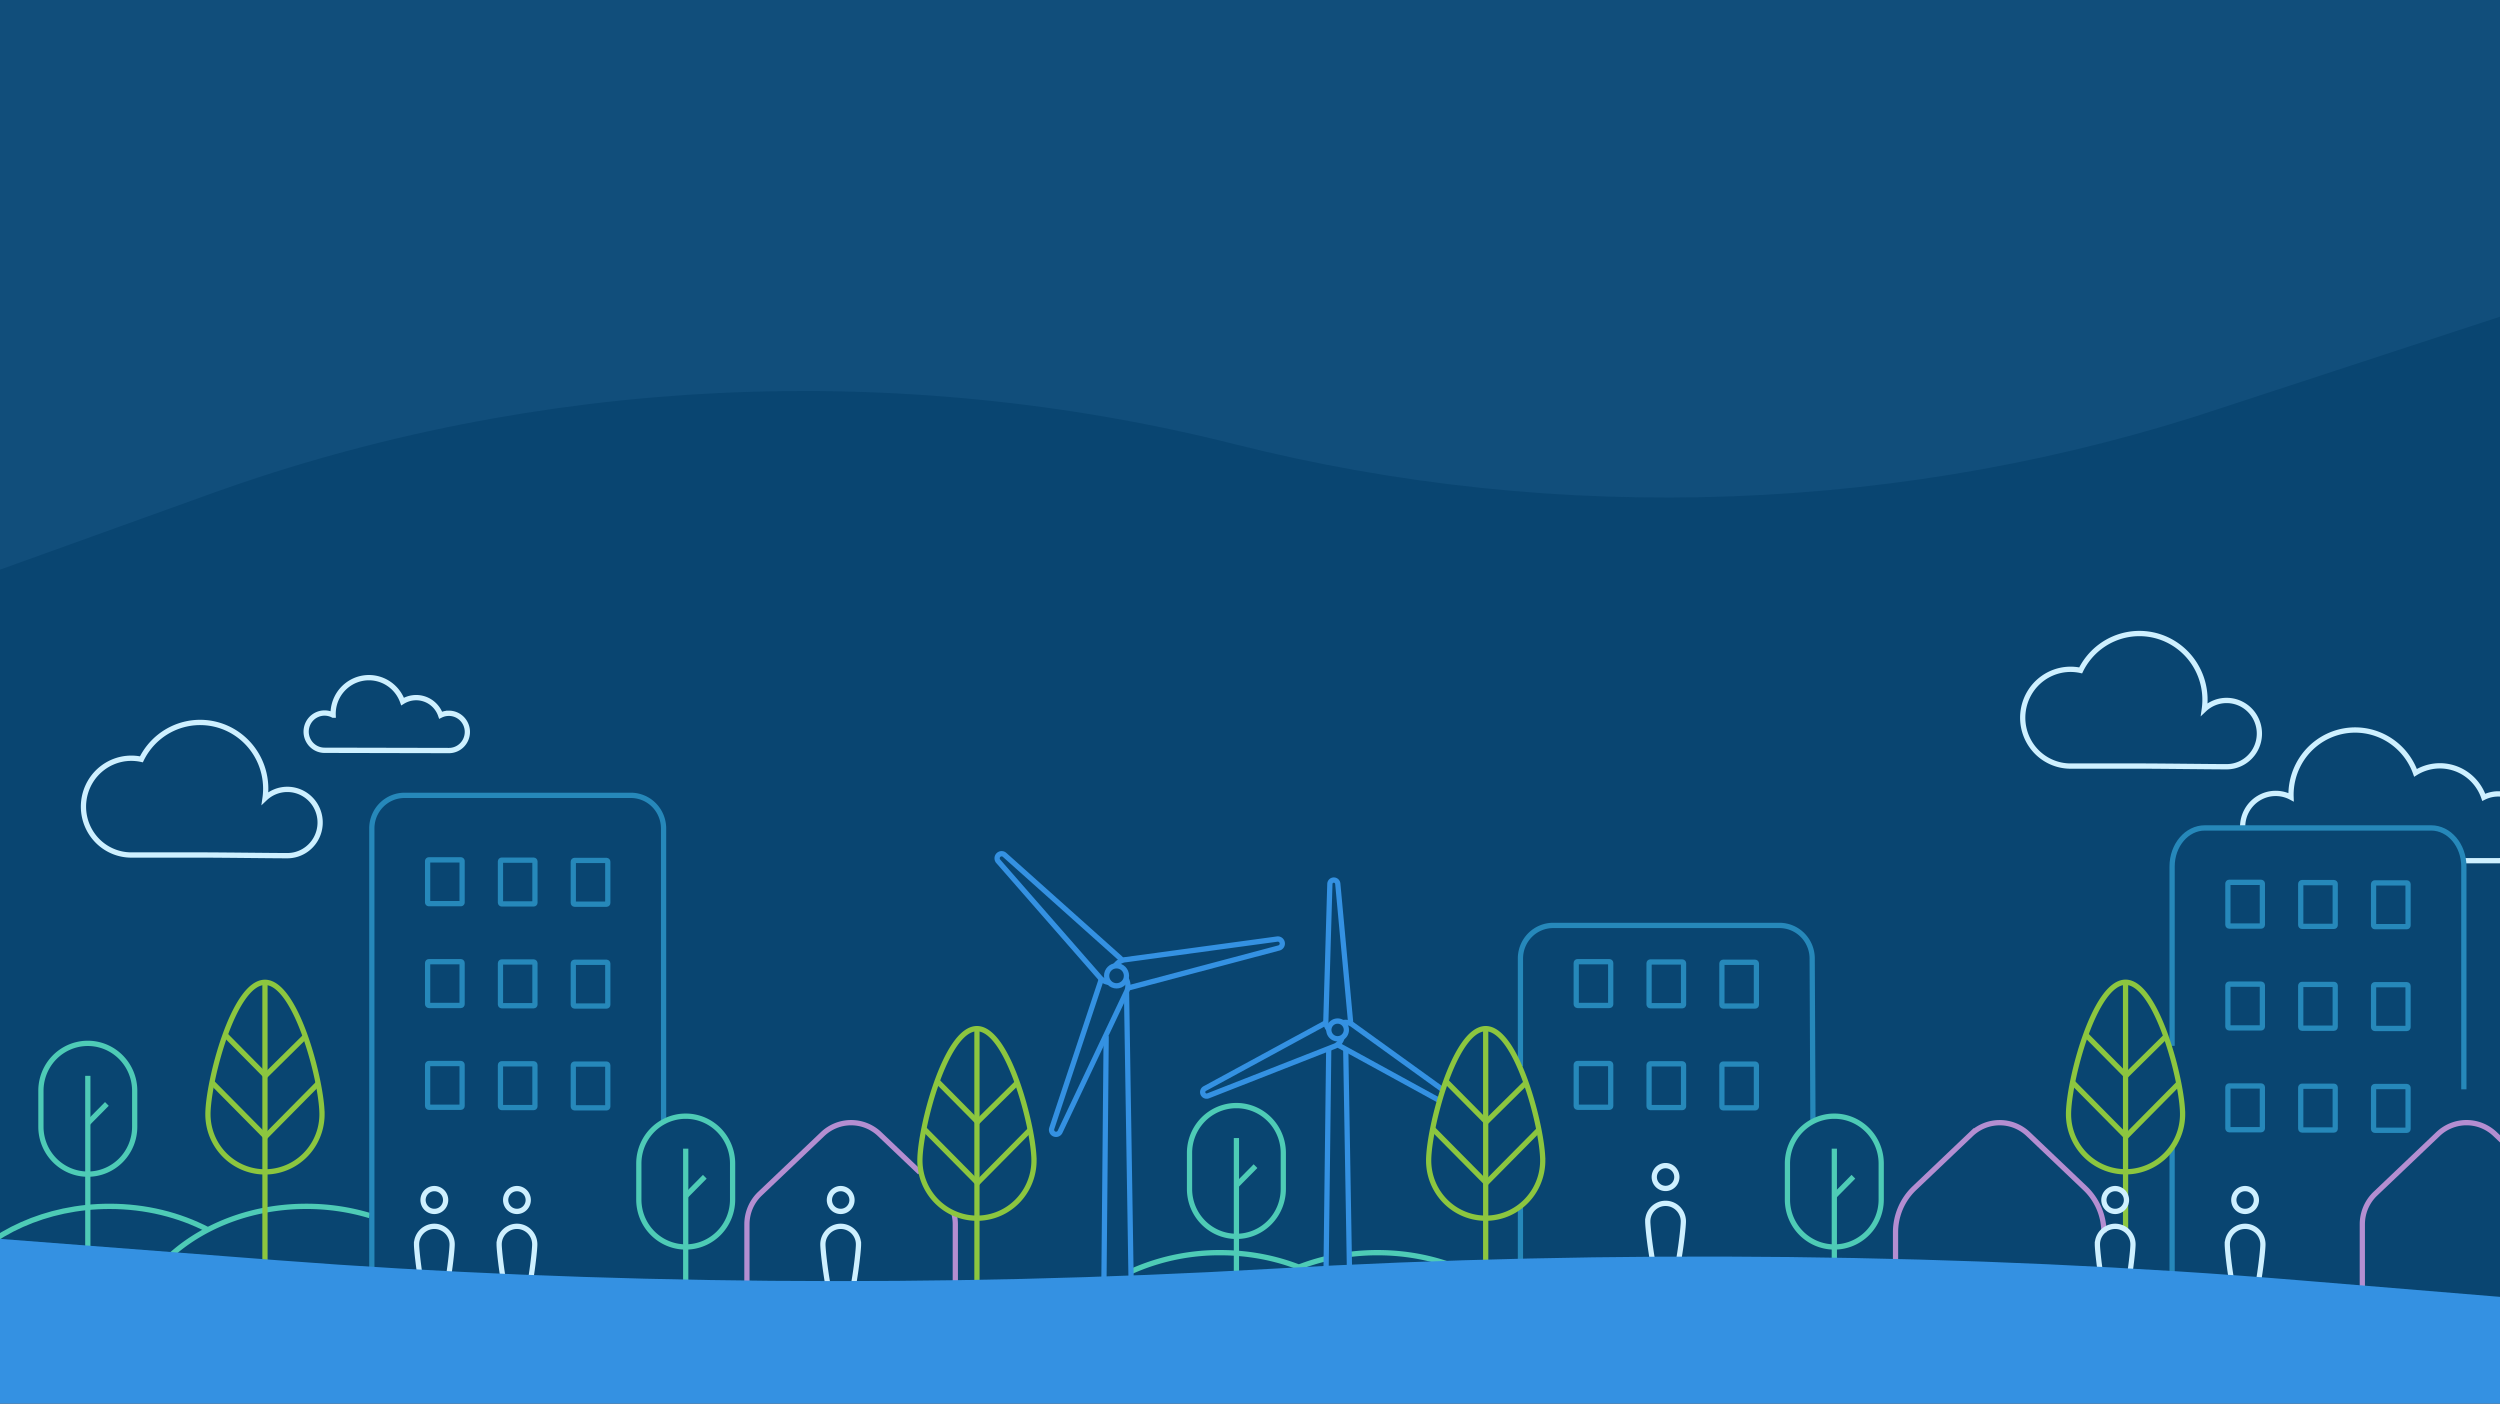 <?xml version="1.0" encoding="UTF-8" standalone="no"?>
<svg
   width="1920"
   height="1078"
   viewBox="0 0 1920 1078"
   version="1.1"
   id="svg2"
   sodipodi:docname="background_image_v2.svg"
   inkscape:version="1.3.2 (1:1.3.2+202311252150+091e20ef0f)"
   xmlns:inkscape="http://www.inkscape.org/namespaces/inkscape"
   xmlns:sodipodi="http://sodipodi.sourceforge.net/DTD/sodipodi-0.dtd"
   xmlns="http://www.w3.org/2000/svg"
   xmlns:svg="http://www.w3.org/2000/svg">
  <rect x="0" y="0" width="1920" height="1078" fill="#333333" stroke="none"/>
  <sodipodi:namedview
     id="namedview2"
     pagecolor="#ffffff"
     bordercolor="#000000"
     borderopacity="0.25"
     inkscape:showpageshadow="2"
     inkscape:pageopacity="0.0"
     inkscape:pagecheckerboard="0"
     inkscape:deskcolor="#d1d1d1"
     showguides="true"
     inkscape:zoom="0.51375727"
     inkscape:cx="803.88157"
     inkscape:cy="684.17523"
     inkscape:window-width="1680"
     inkscape:window-height="1013"
     inkscape:window-x="0"
     inkscape:window-y="0"
     inkscape:window-maximized="1"
     inkscape:current-layer="svg2" />
  <defs
     id="defs1" />
  <g
     id="Mask_Group_4"
     data-name="Mask Group 4"
     clip-path="none"
     transform="matrix(1.007,0,0,1.018,-3.37,-17.4)">
    <g
       id="Group_15441"
       data-name="Group 15441"
       transform="translate(0,1.125)">
      <g
         id="Path_23899"
         data-name="Path 23899"
         fill="#114e7b">
        <path
           d="M 1936.5,531.5 H 0.5 V 0.5 h 1936 z"
           stroke="none"
           id="path1" />
        <path
           d="M 1,1 V 531 H 1936 V 1 H 1 M 0,0 H 1937 V 532 H 0 Z"
           stroke="none"
           fill="#707070"
           id="path2" />
      </g>
      <g
         id="Group_15437"
         data-name="Group 15437"
         transform="translate(0,-117)">
        <path
           id="Path_23883"
           data-name="Path 23883"
           d="M 1918,727.448 H 0 l -0.874,-569.3 163.318,-58.181 c 248,-88.34 523.192,-101.445 780.873,-37.187 v 0 c 248.174,61.887 512.865,52.075 754.027,-27.953 l 219.781,-71.276 z"
           transform="translate(2,405.368)"
           fill="#094571" />
        <path
           id="Path_186"
           data-name="Path 186"
           d="m 1744.59,379.439 a 25.2,25.2 0 0 1 36.927,-22.3 c -0.022,-0.6 -0.046,-1.2 -0.046,-1.8 a 48.936,48.936 0 0 1 94.959,-16.629 35.419,35.419 0 0 1 52.05,18.475 25.2,25.2 0 1 1 11.1,47.815 h -26.722"
           transform="translate(-30.863,377.299)"
           fill="none"
           stroke="#cef0ff"
           stroke-width="4" />
        <path
           id="Path_187"
           data-name="Path 187"
           d="M 1193.79,409.362 V 327.967 A 24.965,24.965 0 0 1 1218.755,303 h 172.571 a 24.964,24.964 0 0 1 24.964,24.964 l 0.573,122.619"
           transform="translate(-30.863,528.134)"
           fill="none"
           stroke="#2688ba"
           stroke-width="4" />
        <line
           id="Line_1"
           data-name="Line 1"
           y1="77.394"
           transform="translate(1162.927,1042.606)"
           fill="none"
           stroke="#2688ba"
           stroke-width="4"
           x1="0"
           x2="0"
           y2="0" />
        <path
           id="Path_188"
           data-name="Path 188"
           d="M 1.539,698.234 C 26.677,667.934 69.362,648 117.79,648 c 27.6,0 53.33,6.474 75.013,17.65"
           transform="translate(-30.863,395.063)"
           fill="none"
           stroke="#4ecbb6"
           stroke-width="4" />
        <path
           id="Path_189"
           data-name="Path 189"
           d="M 151.7,698.041 C 176.859,667.85 219.465,648 267.79,648 a 169.175,169.175 0 0 1 48.414,6.97"
           transform="translate(-30.863,395.063)"
           fill="none"
           stroke="#4ecbb6"
           stroke-width="4" />
        <path
           id="Path_190"
           data-name="Path 190"
           d="M 317.79,686.418 V 327.967 A 24.965,24.965 0 0 1 342.755,303 h 172.57 a 24.965,24.965 0 0 1 24.965,24.964 v 222.371"
           transform="translate(-30.863,430)"
           fill="none"
           stroke="#2688ba"
           stroke-width="4" />
        <path
           id="Path_191"
           data-name="Path 191"
           d="m 557.176,643.706 v 0 A 35.759,35.759 0 0 1 521.417,607.947 V 580.8 a 35.759,35.759 0 0 1 71.518,0 v 27.15 a 35.759,35.759 0 0 1 -35.759,35.756 z"
           transform="translate(-30.863,430)"
           fill="none"
           stroke="#4ecbb6"
           stroke-width="4" />
        <line
           id="Line_2"
           data-name="Line 2"
           y1="126.52"
           transform="translate(526.313,999.539)"
           fill="none"
           stroke="#4ecbb6"
           stroke-width="4"
           x1="0"
           x2="0"
           y2="0" />
        <line
           id="Line_3"
           data-name="Line 3"
           x1="14.648"
           y2="14.648"
           transform="translate(526.22,1020.73)"
           fill="none"
           stroke="#4ecbb6"
           stroke-width="4"
           y1="0"
           x2="0" />
        <path
           id="Path_192"
           data-name="Path 192"
           d="m 101.176,623.706 v 0 A 35.759,35.759 0 0 1 65.417,587.947 V 560.8 a 35.759,35.759 0 0 1 71.518,0 v 27.15 a 35.759,35.759 0 0 1 -35.759,35.756 z"
           transform="translate(-30.863,395.063)"
           fill="none"
           stroke="#4ecbb6"
           stroke-width="4" />
        <line
           id="Line_4"
           data-name="Line 4"
           y1="146.52"
           transform="translate(70.313,944.602)"
           fill="none"
           stroke="#4ecbb6"
           stroke-width="4"
           x1="0"
           x2="0"
           y2="0" />
        <line
           id="Line_5"
           data-name="Line 5"
           x1="14.648"
           y2="14.648"
           transform="translate(70.22,965.793)"
           fill="none"
           stroke="#4ecbb6"
           stroke-width="4"
           y1="0"
           x2="0" />
        <path
           id="Rectangle_64"
           data-name="Rectangle 64"
           d="M 0.959,0 H 25.341 A 0.959,0.959 0 0 1 26.3,0.959 v 31.094 a 0.96,0.96 0 0 1 -0.96,0.96 H 0.959 A 0.959,0.959 0 0 1 0,32.054 V 0.959 A 0.959,0.959 0 0 1 0.959,0 Z"
           transform="translate(329.474,781.674)"
           fill="none"
           stroke="#2688ba"
           stroke-width="4" />
        <rect
           id="Rectangle_65"
           data-name="Rectangle 65"
           width="26.3"
           height="33.012"
           rx="0.959"
           transform="translate(385.027,781.89)"
           fill="none"
           stroke="#2688ba"
           stroke-width="4"
           x="0"
           y="0" />
        <rect
           id="Rectangle_66"
           data-name="Rectangle 66"
           width="26.3"
           height="33.012"
           rx="0.959"
           transform="translate(440.58,782.104)"
           fill="none"
           stroke="#2688ba"
           stroke-width="4"
           x="0"
           y="0" />
        <rect
           id="Rectangle_67"
           data-name="Rectangle 67"
           width="26.3"
           height="33.012"
           rx="0.959"
           transform="translate(329.474,858.491)"
           fill="none"
           stroke="#2688ba"
           stroke-width="4"
           x="0"
           y="0" />
        <rect
           id="Rectangle_68"
           data-name="Rectangle 68"
           width="26.3"
           height="33.012"
           rx="0.959"
           transform="translate(385.027,858.705)"
           fill="none"
           stroke="#2688ba"
           stroke-width="4"
           x="0"
           y="0" />
        <rect
           id="Rectangle_69"
           data-name="Rectangle 69"
           width="26.3"
           height="33.012"
           rx="0.959"
           transform="translate(440.58,858.919)"
           fill="none"
           stroke="#2688ba"
           stroke-width="4"
           x="0"
           y="0" />
        <rect
           id="Rectangle_70"
           data-name="Rectangle 70"
           width="26.3"
           height="33.012"
           rx="0.959"
           transform="translate(329.474,935.306)"
           fill="none"
           stroke="#2688ba"
           stroke-width="4"
           x="0"
           y="0" />
        <rect
           id="Rectangle_71"
           data-name="Rectangle 71"
           width="26.3"
           height="33.012"
           rx="0.959"
           transform="translate(385.027,935.521)"
           fill="none"
           stroke="#2688ba"
           stroke-width="4"
           x="0"
           y="0" />
        <rect
           id="Rectangle_72"
           data-name="Rectangle 72"
           width="26.3"
           height="33.012"
           rx="0.959"
           transform="translate(440.58,935.735)"
           fill="none"
           stroke="#2688ba"
           stroke-width="4"
           x="0"
           y="0" />
        <path
           id="Path_193"
           data-name="Path 193"
           d="m 379.044,641.719 c 0,7.5 -6.078,57.281 -13.575,57.281 -7.497,0 -13.575,-49.784 -13.575,-57.281 a 13.575,13.575 0 1 1 27.15,0 z"
           transform="translate(-30.863,430)"
           fill="none"
           stroke="#cef0ff"
           stroke-width="4" />
        <path
           id="Path_194"
           data-name="Path 194"
           d="m 374.077,608.278 a 8.609,8.609 0 1 1 -8.609,-8.609 8.609,8.609 0 0 1 8.609,8.609 z"
           transform="translate(-30.863,430)"
           fill="none"
           stroke="#cef0ff"
           stroke-width="4" />
        <path
           id="Path_195"
           data-name="Path 195"
           d="m 442.044,641.719 c 0,7.5 -6.078,57.281 -13.575,57.281 -7.497,0 -13.575,-49.784 -13.575,-57.281 a 13.575,13.575 0 1 1 27.15,0 z"
           transform="translate(-30.863,430)"
           fill="none"
           stroke="#cef0ff"
           stroke-width="4" />
        <path
           id="Path_196"
           data-name="Path 196"
           d="m 437.077,608.278 a 8.609,8.609 0 1 1 -8.609,-8.609 8.609,8.609 0 0 1 8.609,8.609 z"
           transform="translate(-30.863,430)"
           fill="none"
           stroke="#cef0ff"
           stroke-width="4" />
        <path
           id="Path_197"
           data-name="Path 197"
           d="m 688.954,641.719 c 0,7.5 -6.078,57.281 -13.575,57.281 -7.497,0 -13.579,-49.784 -13.579,-57.281 a 13.575,13.575 0 1 1 27.15,0 z"
           transform="translate(-30.863,430)"
           fill="none"
           stroke="#cef0ff"
           stroke-width="4" />
        <path
           id="Path_198"
           data-name="Path 198"
           d="m 683.988,608.278 a 8.608,8.608 0 1 1 -8.609,-8.609 8.609,8.609 0 0 1 8.609,8.609 z"
           transform="translate(-30.863,430)"
           fill="none"
           stroke="#cef0ff"
           stroke-width="4" />
        <path
           id="Path_199"
           data-name="Path 199"
           d="m 761.68,618.3 a 31.7,31.7 0 0 1 1.11,8.32 v 70.4"
           transform="translate(-30.863,430)"
           fill="none"
           stroke="#b48ed1"
           stroke-width="4" />
        <path
           id="Path_200"
           data-name="Path 200"
           d="m 603.861,697.013 v -70.4 a 31.723,31.723 0 0 1 9.976,-23.1 l 47.739,-44.954 a 31.725,31.725 0 0 1 43.5,0 l 30.751,28.957"
           transform="translate(-30.863,430)"
           fill="none"
           stroke="#b48ed1"
           stroke-width="4" />
        <path
           id="Path_23885"
           data-name="Path 23885"
           d="M 0,226.059 V 0"
           transform="translate(205.427,875.063)"
           fill="none"
           stroke="#8cc63f"
           stroke-width="4" />
        <path
           id="Path_201"
           data-name="Path 201"
           d="m 196.072,554.718 40.66,40.66 39.857,-39.858"
           transform="translate(-30.863,395.063)"
           fill="none"
           stroke="#8cc63f"
           stroke-width="4" />
        <path
           id="Path_202"
           data-name="Path 202"
           d="m 279.79,578.5 a 43.5,43.5 0 0 1 -87,0 c 0,-24.024 19.476,-99.5 43.5,-99.5 24.024,0 43.5,75.476 43.5,99.5 z"
           transform="translate(-30.863,395.063)"
           fill="none"
           stroke="#8cc63f"
           stroke-width="4" />
        <path
           id="Path_203"
           data-name="Path 203"
           d="m 205.572,518.218 31.16,31.16 29.809,-29.129"
           transform="translate(-30.863,395.063)"
           fill="none"
           stroke="#8cc63f"
           stroke-width="4" />
        <line
           id="Line_7"
           data-name="Line 7"
           y1="216.059"
           transform="translate(748.427,910)"
           fill="none"
           stroke="#8cc63f"
           stroke-width="4"
           x1="0"
           x2="0"
           y2="0" />
        <path
           id="Path_204"
           data-name="Path 204"
           d="m 739.071,554.718 40.66,40.66 39.857,-39.858"
           transform="translate(-30.863,430)"
           fill="none"
           stroke="#8cc63f"
           stroke-width="4" />
        <path
           id="Path_205"
           data-name="Path 205"
           d="m 822.79,578.5 a 43.5,43.5 0 0 1 -87,0 c 0,-24.024 19.476,-99.5 43.5,-99.5 24.024,0 43.5,75.476 43.5,99.5 z"
           transform="translate(-30.863,430)"
           fill="none"
           stroke="#8cc63f"
           stroke-width="4" />
        <path
           id="Path_206"
           data-name="Path 206"
           d="m 748.571,518.218 31.16,31.16 29.809,-29.129"
           transform="translate(-30.863,430)"
           fill="none"
           stroke="#8cc63f"
           stroke-width="4" />
        <path
           id="Path_207"
           data-name="Path 207"
           d="M 848.7,698.041 A 127.257,127.257 0 0 1 876.2,673.61"
           transform="translate(-30.863,424.808)"
           fill="none"
           stroke="#4ecbb6"
           stroke-width="4" />
        <path
           id="Path_208"
           data-name="Path 208"
           d="M 1063.212,649.34 A 173.417,173.417 0 0 1 1084.79,648 c 48.325,0 90.931,19.85 116.09,50.041"
           transform="translate(-30.863,430)"
           fill="none"
           stroke="#4ecbb6"
           stroke-width="4" />
        <path
           id="Path_209"
           data-name="Path 209"
           d="m 1025.211,658.761 a 160.5,160.5 0 0 1 20.755,-6.34"
           transform="translate(-30.863,430)"
           fill="none"
           stroke="#4ecbb6"
           stroke-width="4" />
        <line
           id="Line_8"
           data-name="Line 8"
           x2="3.155"
           y2="184.153"
           transform="translate(1029.699,925)"
           fill="none"
           stroke="#3491e2"
           stroke-width="4"
           x1="0"
           y1="0" />
        <line
           id="Line_9"
           data-name="Line 9"
           y1="174.418"
           x2="2.121"
           transform="translate(1014.6,924)"
           fill="none"
           stroke="#3491e2"
           stroke-width="4"
           x1="0"
           y2="0" />
        <path
           id="Path_210"
           data-name="Path 210"
           d="m 1049.778,484.825 a 6.68,6.68 0 1 1 9.443,-0.3 6.68,6.68 0 0 1 -9.443,0.3 z"
           transform="translate(-30.863,430)"
           fill="none"
           stroke="#3491e2"
           stroke-width="4" />
        <path
           id="Path_211"
           data-name="Path 211"
           d="M 1131.834,533.135 1056.4,492.249 a 9.335,9.335 0 0 1 -1.834,-1.121"
           transform="translate(-30.863,430)"
           fill="none"
           stroke="#3491e2"
           stroke-width="4" />
        <path
           id="Path_212"
           data-name="Path 212"
           d="m 1058.237,474.529 v 0 a 9.418,9.418 0 0 1 8.059,1.866 l 67.776,48.362"
           transform="translate(-30.863,430)"
           fill="none"
           stroke="#3491e2"
           stroke-width="4" />
        <path
           id="Path_213"
           data-name="Path 213"
           d="m 1047.583,479.566 a 9.421,9.421 0 0 1 -2.19,-6.95 l 3.048,-102.763 a 3.027,3.027 0 0 1 6.04,-0.193 l 9.6,102.359 a 9.429,9.429 0 0 1 -0.05,3.216"
           transform="translate(-30.863,430)"
           fill="none"
           stroke="#3491e2"
           stroke-width="4" />
        <path
           id="Path_214"
           data-name="Path 214"
           d="m 1057.745,485.634 a 9.426,9.426 0 0 1 -6.328,6.868 L 955.573,529.7 a 3.027,3.027 0 0 1 -2.529,-5.488 l 90.551,-48.683 a 9.4,9.4 0 0 1 1.832,-0.879"
           transform="translate(-30.863,430)"
           fill="none"
           stroke="#3491e2"
           stroke-width="4" />
        <path
           id="Path_215"
           data-name="Path 215"
           d="m 897,662.168 q 2.188,-0.984 4.424,-1.905 A 166.416,166.416 0 0 1 964.789,648 c 48.326,0 90.932,19.85 116.091,50.041"
           transform="translate(-30.863,430)"
           fill="none"
           stroke="#4ecbb6"
           stroke-width="4" />
        <line
           id="Line_10"
           data-name="Line 10"
           x2="3.911"
           y2="244.725"
           transform="translate(862.523,881.775)"
           fill="none"
           stroke="#3491e2"
           stroke-width="4"
           x1="0"
           y1="0" />
        <line
           id="Line_11"
           data-name="Line 11"
           y1="211.864"
           x2="1.959"
           transform="translate(845.03,914.636)"
           fill="none"
           stroke="#3491e2"
           stroke-width="4"
           x1="0"
           y2="0" />
        <circle
           id="Ellipse_1"
           data-name="Ellipse 1"
           cx="7.568"
           cy="7.568"
           r="7.568"
           transform="translate(847.327,861.571)"
           fill="none"
           stroke="#3491e2"
           stroke-width="4" />
        <path
           id="Path_216"
           data-name="Path 216"
           d="m 884.766,431.644 v 0 a 10.668,10.668 0 0 1 8.1,-4.705 L 1008.3,411.411 a 3.43,3.43 0 0 1 1.329,6.716 L 896.98,447.713 a 10.678,10.678 0 0 1 -2.385,0.495"
           transform="translate(-30.863,430)"
           fill="none"
           stroke="#3491e2"
           stroke-width="4" />
        <path
           id="Path_217"
           data-name="Path 217"
           d="m 879.869,444.063 a 10.671,10.671 0 0 1 -7.2,-4.045 l -77.135,-87.269 a 3.429,3.429 0 0 1 4.841,-4.84 l 87.268,77.135 a 10.675,10.675 0 0 1 2.451,2.7"
           transform="translate(-30.863,430)"
           fill="none"
           stroke="#3491e2"
           stroke-width="4" />
        <path
           id="Path_218"
           data-name="Path 218"
           d="m 892.967,441.2 a 10.8,10.8 0 0 1 0.61,1.222 10.67,10.67 0 0 1 -0.514,9.357 L 842.7,556.8 a 3.43,3.43 0 0 1 -6.344,-2.575 l 37.082,-110.41 a 10.7,10.7 0 0 1 0.832,-2.147"
           transform="translate(-30.863,430)"
           fill="none"
           stroke="#3491e2"
           stroke-width="4" />
        <path
           id="Path_219"
           data-name="Path 219"
           d="m 1433.176,643.706 v 0 a 35.759,35.759 0 0 1 -35.759,-35.759 V 580.8 a 35.759,35.759 0 0 1 71.518,0 v 27.15 a 35.759,35.759 0 0 1 -35.759,35.756 z"
           transform="translate(-30.863,430)"
           fill="none"
           stroke="#4ecbb6"
           stroke-width="4" />
        <line
           id="Line_12"
           data-name="Line 12"
           y1="126.52"
           transform="translate(1402.313,999.539)"
           fill="none"
           stroke="#4ecbb6"
           stroke-width="4"
           x1="0"
           x2="0"
           y2="0" />
        <line
           id="Line_13"
           data-name="Line 13"
           x1="14.648"
           y2="14.648"
           transform="translate(1402.22,1020.73)"
           fill="none"
           stroke="#4ecbb6"
           stroke-width="4"
           y1="0"
           x2="0" />
        <path
           id="Path_220"
           data-name="Path 220"
           d="m 977.176,635.706 v 0 A 35.759,35.759 0 0 1 941.417,599.947 V 572.8 a 35.759,35.759 0 0 1 71.518,0 v 27.15 a 35.759,35.759 0 0 1 -35.759,35.756 z"
           transform="translate(-30.863,430)"
           fill="none"
           stroke="#4ecbb6"
           stroke-width="4" />
        <line
           id="Line_14"
           data-name="Line 14"
           y1="146.52"
           transform="translate(946.313,991.539)"
           fill="none"
           stroke="#4ecbb6"
           stroke-width="4"
           x1="0"
           x2="0"
           y2="0" />
        <line
           id="Line_15"
           data-name="Line 15"
           x1="14.648"
           y2="14.648"
           transform="translate(946.22,1012.73)"
           fill="none"
           stroke="#4ecbb6"
           stroke-width="4"
           y1="0"
           x2="0" />
        <rect
           id="Rectangle_76"
           data-name="Rectangle 76"
           width="26.3"
           height="33.012"
           rx="0.959"
           transform="translate(1205.474,858.491)"
           fill="none"
           stroke="#2688ba"
           stroke-width="4"
           x="0"
           y="0" />
        <rect
           id="Rectangle_77"
           data-name="Rectangle 77"
           width="26.3"
           height="33.012"
           rx="0.959"
           transform="translate(1261.027,858.705)"
           fill="none"
           stroke="#2688ba"
           stroke-width="4"
           x="0"
           y="0" />
        <rect
           id="Rectangle_78"
           data-name="Rectangle 78"
           width="26.3"
           height="33.012"
           rx="0.959"
           transform="translate(1316.58,858.919)"
           fill="none"
           stroke="#2688ba"
           stroke-width="4"
           x="0"
           y="0" />
        <rect
           id="Rectangle_79"
           data-name="Rectangle 79"
           width="26.3"
           height="33.012"
           rx="0.959"
           transform="translate(1205.474,935.306)"
           fill="none"
           stroke="#2688ba"
           stroke-width="4"
           x="0"
           y="0" />
        <rect
           id="Rectangle_80"
           data-name="Rectangle 80"
           width="26.3"
           height="33.012"
           rx="0.959"
           transform="translate(1261.027,935.521)"
           fill="none"
           stroke="#2688ba"
           stroke-width="4"
           x="0"
           y="0" />
        <rect
           id="Rectangle_81"
           data-name="Rectangle 81"
           width="26.3"
           height="33.012"
           rx="0.959"
           transform="translate(1316.58,935.735)"
           fill="none"
           stroke="#2688ba"
           stroke-width="4"
           x="0"
           y="0" />
        <path
           id="Path_221"
           data-name="Path 221"
           d="M 1690.79,544.417 V 409.08 c 0,-16.059 11.177,-29.077 24.965,-29.077 h 172.571 c 13.787,0 24.964,13.019 24.964,29.077 v 168.154"
           transform="translate(-30.863,377.569)"
           fill="none"
           stroke="#2688ba"
           stroke-width="4" />
        <line
           id="Line_16"
           data-name="Line 16"
           y1="127.89"
           transform="translate(1659.927,999.123)"
           fill="none"
           stroke="#2688ba"
           stroke-width="4"
           x1="0"
           x2="0"
           y2="0" />
        <rect
           id="Rectangle_82"
           data-name="Rectangle 82"
           width="26.3"
           height="33.012"
           rx="0.959"
           transform="translate(1702.474,875.425)"
           fill="none"
           stroke="#2688ba"
           stroke-width="4"
           x="0"
           y="0" />
        <rect
           id="Rectangle_9601"
           data-name="Rectangle 9601"
           width="26.3"
           height="33.012"
           rx="0.959"
           transform="translate(1702.474,798.61)"
           fill="none"
           stroke="#2688ba"
           stroke-width="4"
           x="0"
           y="0" />
        <rect
           id="Rectangle_83"
           data-name="Rectangle 83"
           width="26.3"
           height="33.012"
           rx="0.959"
           transform="translate(1758.027,875.64)"
           fill="none"
           stroke="#2688ba"
           stroke-width="4"
           x="0"
           y="0" />
        <rect
           id="Rectangle_9600"
           data-name="Rectangle 9600"
           width="26.3"
           height="33.012"
           rx="0.959"
           transform="translate(1758.027,798.824)"
           fill="none"
           stroke="#2688ba"
           stroke-width="4"
           x="0"
           y="0" />
        <rect
           id="Rectangle_84"
           data-name="Rectangle 84"
           width="26.3"
           height="33.012"
           rx="0.959"
           transform="translate(1813.58,875.854)"
           fill="none"
           stroke="#2688ba"
           stroke-width="4"
           x="0"
           y="0" />
        <rect
           id="Rectangle_9599"
           data-name="Rectangle 9599"
           width="26.3"
           height="33.012"
           rx="0.959"
           transform="translate(1813.58,799.039)"
           fill="none"
           stroke="#2688ba"
           stroke-width="4"
           x="0"
           y="0" />
        <rect
           id="Rectangle_85"
           data-name="Rectangle 85"
           width="26.3"
           height="33.012"
           rx="0.959"
           transform="translate(1702.474,952.241)"
           fill="none"
           stroke="#2688ba"
           stroke-width="4"
           x="0"
           y="0" />
        <rect
           id="Rectangle_86"
           data-name="Rectangle 86"
           width="26.3"
           height="33.012"
           rx="0.959"
           transform="translate(1758.027,952.455)"
           fill="none"
           stroke="#2688ba"
           stroke-width="4"
           x="0"
           y="0" />
        <rect
           id="Rectangle_87"
           data-name="Rectangle 87"
           width="26.3"
           height="33.012"
           rx="0.959"
           transform="translate(1813.58,952.669)"
           fill="none"
           stroke="#2688ba"
           stroke-width="4"
           x="0"
           y="0" />
        <path
           id="Path_222"
           data-name="Path 222"
           d="m 1760.044,641.719 c 0,7.5 -6.078,57.281 -13.575,57.281 -7.497,0 -13.575,-49.784 -13.575,-57.281 a 13.575,13.575 0 1 1 27.15,0 z"
           transform="translate(-30.863,430)"
           fill="none"
           stroke="#cef0ff"
           stroke-width="4" />
        <path
           id="Path_223"
           data-name="Path 223"
           d="m 1755.077,608.278 a 8.609,8.609 0 1 1 -8.609,-8.609 8.609,8.609 0 0 1 8.609,8.609 z"
           transform="translate(-30.863,430)"
           fill="none"
           stroke="#cef0ff"
           stroke-width="4" />
        <path
           id="Path_224"
           data-name="Path 224"
           d="m 1318.044,641.719 c 0,7.5 -6.078,57.281 -13.575,57.281 -7.497,0 -13.575,-49.784 -13.575,-57.281 a 13.575,13.575 0 1 1 27.15,0 z"
           transform="translate(-30.863,412.667)"
           fill="none"
           stroke="#cef0ff"
           stroke-width="4" />
        <path
           id="Path_225"
           data-name="Path 225"
           d="m 1313.077,608.278 a 8.609,8.609 0 1 1 -8.609,-8.609 8.609,8.609 0 0 1 8.609,8.609 z"
           transform="translate(-30.863,412.667)"
           fill="none"
           stroke="#cef0ff"
           stroke-width="4" />
        <path
           id="Path_226"
           data-name="Path 226"
           d="m 1479.861,697.013 v -64.361 a 45.7,45.7 0 0 1 14.37,-33.27 l 43.345,-40.817 a 31.725,31.725 0 0 1 43.5,0 l 43.345,40.817 a 45.7,45.7 0 0 1 14.369,33.27"
           transform="translate(-30.863,430)"
           fill="none"
           stroke="#b48ed1"
           stroke-width="4" />
        <path
           id="Path_227"
           data-name="Path 227"
           d="m 1835.863,697 v -70.4 a 31.723,31.723 0 0 1 9.976,-23.1 l 47.739,-44.954 a 31.725,31.725 0 0 1 43.5,0 l 30.751,28.957"
           transform="translate(-30.863,430)"
           fill="none"
           stroke="#b48ed1"
           stroke-width="4" />
        <line
           id="Line_17"
           data-name="Line 17"
           y1="216.059"
           transform="translate(1136.427,910)"
           fill="none"
           stroke="#8cc63f"
           stroke-width="4"
           x1="0"
           x2="0"
           y2="0" />
        <path
           id="Path_228"
           data-name="Path 228"
           d="m 1127.072,554.718 40.66,40.66 39.857,-39.858"
           transform="translate(-30.863,430)"
           fill="none"
           stroke="#8cc63f"
           stroke-width="4" />
        <path
           id="Path_229"
           data-name="Path 229"
           d="m 1210.79,578.5 a 43.5,43.5 0 0 1 -87,0 c 0,-24.024 19.476,-99.5 43.5,-99.5 24.024,0 43.5,75.476 43.5,99.5 z"
           transform="translate(-30.863,430)"
           fill="none"
           stroke="#8cc63f"
           stroke-width="4" />
        <path
           id="Path_230"
           data-name="Path 230"
           d="m 1136.572,518.218 31.16,31.16 29.809,-29.129"
           transform="translate(-30.863,430)"
           fill="none"
           stroke="#8cc63f"
           stroke-width="4" />
        <line
           id="Line_18"
           data-name="Line 18"
           y1="159.606"
           transform="translate(1624.427,875)"
           fill="none"
           stroke="#8cc63f"
           stroke-width="4"
           x1="0"
           x2="0"
           y2="0" />
        <line
           id="Line_19"
           data-name="Line 19"
           y1="19.576"
           transform="translate(1624.427,1041.195)"
           fill="none"
           stroke="#8cc63f"
           stroke-width="4"
           x1="0"
           x2="0"
           y2="0" />
        <line
           id="Line_20"
           data-name="Line 20"
           y1="17.1"
           transform="translate(1624.427,1108.959)"
           fill="none"
           stroke="#8cc63f"
           stroke-width="4"
           x1="0"
           x2="0"
           y2="0" />
        <path
           id="Path_231"
           data-name="Path 231"
           d="m 1615.072,519.718 40.66,40.66 39.857,-39.858"
           transform="translate(-30.863,430)"
           fill="none"
           stroke="#8cc63f"
           stroke-width="4" />
        <path
           id="Path_232"
           data-name="Path 232"
           d="m 1698.79,543.5 a 43.5,43.5 0 0 1 -87,0 c 0,-24.024 19.476,-99.5 43.5,-99.5 24.024,0 43.5,75.476 43.5,99.5 z"
           transform="translate(-30.863,430)"
           fill="none"
           stroke="#8cc63f"
           stroke-width="4" />
        <path
           id="Path_233"
           data-name="Path 233"
           d="m 1624.572,483.218 31.16,31.16 29.809,-29.129"
           transform="translate(-30.863,430)"
           fill="none"
           stroke="#8cc63f"
           stroke-width="4" />
        <path
           id="Path_234"
           data-name="Path 234"
           d="m 1660.954,641.719 c 0,7.5 -6.078,57.281 -13.575,57.281 -7.497,0 -13.575,-49.784 -13.575,-57.281 a 13.575,13.575 0 1 1 27.15,0 z"
           transform="translate(-30.863,430)"
           fill="none"
           stroke="#cef0ff"
           stroke-width="4" />
        <path
           id="Path_235"
           data-name="Path 235"
           d="m 1655.988,608.278 a 8.609,8.609 0 1 1 -8.609,-8.609 8.609,8.609 0 0 1 8.609,8.609 z"
           transform="translate(-30.863,430)"
           fill="none"
           stroke="#cef0ff"
           stroke-width="4" />
        <path
           id="Path_236"
           data-name="Path 236"
           d="m 253.363,298.5 a 24.908,24.908 0 0 0 -17.023,6.7 50.543,50.543 0 0 0 0.523,-7.2 50,50 0 0 0 -94.811,-22.182 36.5,36.5 0 1 0 -7.689,72.182 h 52.5 c 17.354,0 53.444,0.5 66.5,0.5 a 25,25 0 0 0 0,-50 z"
           transform="translate(-30.863,430)"
           fill="none"
           stroke="#cef0ff"
           stroke-width="4" />
        <path
           id="Path_237"
           data-name="Path 237"
           d="m 1732.363,266.5 a 24.907,24.907 0 0 0 -17.023,6.7 50,50 0 0 0 -94.288,-29.38 36.5,36.5 0 1 0 -7.689,72.18 h 52.5 c 17.354,0 53.444,0.5 66.5,0.5 a 25,25 0 0 0 0,-50 z"
           transform="translate(-30.863,394.91)"
           fill="none"
           stroke="#cef0ff"
           stroke-width="4" />
        <path
           id="Path_238"
           data-name="Path 238"
           d="m 376.474,241.092 a 13.982,13.982 0 0 0 -6.194,1.438 19.759,19.759 0 0 0 -29.037,-10.307 27.3,27.3 0 0 0 -52.973,9.277 c 0,0.338 0.014,0.672 0.026,1.006 A 14.055,14.055 0 1 0 281.752,269 c 6.169,0 90.065,0.2 94.722,0.2 a 14.056,14.056 0 1 0 0,-28.111 z"
           transform="translate(-30.863,430)"
           fill="none"
           stroke="#cef0ff"
           stroke-width="4" />
        <rect
           id="Rectangle_88"
           data-name="Rectangle 88"
           width="1920"
           height="680"
           transform="translate(0,430)"
           fill="none"
           x="0"
           y="0" />
      </g>
      <path
         id="Path_24017"
         data-name="Path 24017"
         d="m 0,126.537 h 1920 v -81.71 l -163.915,-13.4 c -248.9,-20.35 -525.1,-23.369 -783.727,-8.566 v 0 c -249.081,14.257 -514.739,12 -756.783,-6.439 L 0,0 Z"
         transform="translate(0,950.338)"
         fill="#3491e2"
         stroke="rgba(0,0,0,0)"
         stroke-width="1" />
    </g>
  </g>
  <rect
     id="Rectangle_9604"
     data-name="Rectangle 9604"
     width="1933.358"
     height="1096.946"
     fill="none"
     stroke="#707070"
     stroke-width="1.012"
     x="-3.37"
     y="-17.4" />
</svg>
